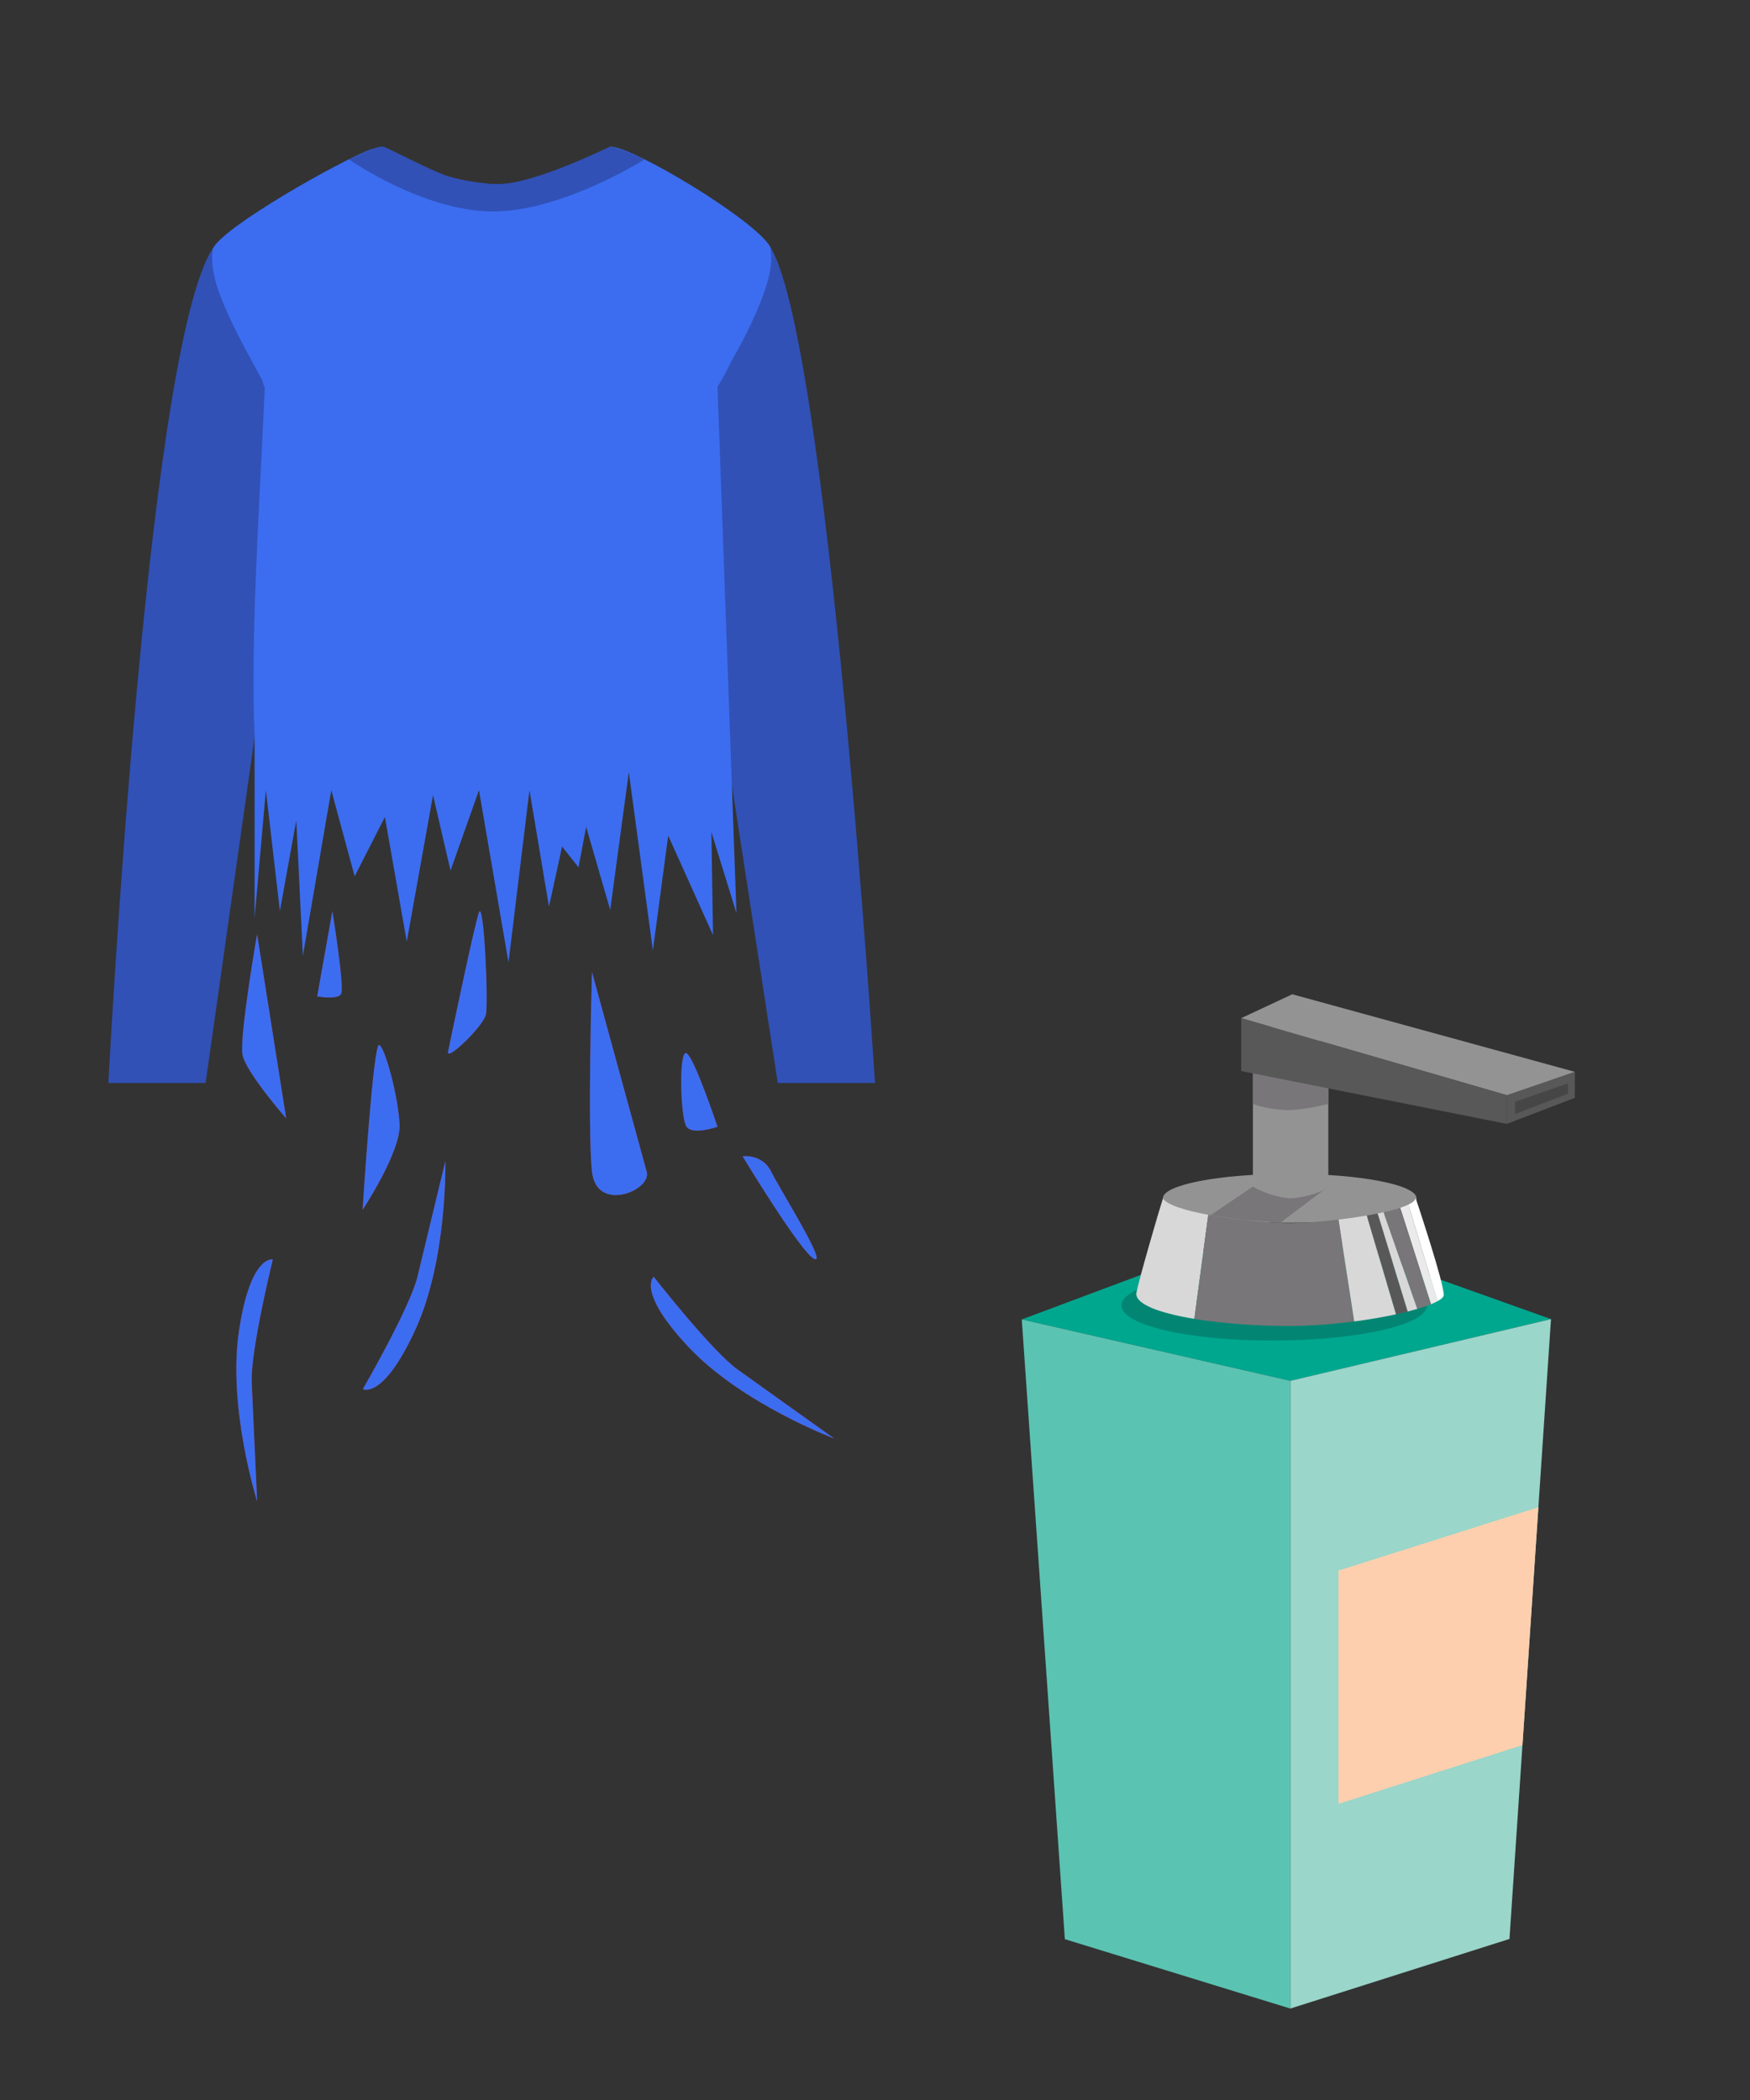 <?xml version="1.0" encoding="UTF-8" standalone="no"?><!DOCTYPE svg PUBLIC "-//W3C//DTD SVG 1.1//EN" "http://www.w3.org/Graphics/SVG/1.1/DTD/svg11.dtd"><svg width="100%" height="100%" viewBox="0 0 360 432" version="1.1" xmlns="http://www.w3.org/2000/svg" xmlns:xlink="http://www.w3.org/1999/xlink" xml:space="preserve" style="fill-rule:evenodd;clip-rule:evenodd;stroke-linejoin:round;stroke-miterlimit:1.414;"><rect x="0" y="0" width="360" height="432" fill="#333333" stroke="none"/><rect id="T.-.-Lund.-.-DescriptionSources" x="0" y="0" width="360" height="432" style="fill:none;"/><path d="M52.446,151.146l-10.149,71.645l-20.002,0c0.035,-0.278 8.135,-157.911 22.437,-172.922c-0.034,0.093 -0.898,5.714 0,8.554c1.304,4.332 10.023,21.023 10.14,21.239l-2.426,71.484Z" style="fill:#3151b7;"/><path d="M158.53,53.367l-0.379,-3.052c12.075,17.253 21.814,172.198 21.849,172.476l-20.001,0l-10.969,-71.186l-1.818,-72.108c0.728,-1.252 1.79,-3.419 2.908,-5.611c3.357,-6.354 8.084,-15.166 8.41,-20.519Z" style="fill:#3151b7;"/><path d="M43.774,51.383c0.017,-0.075 0.041,-0.144 0.062,-0.216c-0.027,0.073 -0.049,0.144 -0.061,0.211c-0.001,0.002 -0.001,0.003 -0.001,0.005Z" style="fill:#3b96d2;fill-rule:nonzero;"/><path d="M102.249,37.869c-0.486,0 -0.971,-0.016 -1.452,-0.041c0.461,0.018 0.941,0.033 1.452,0.041Z" style="fill:#63a8dc;fill-rule:nonzero;"/><g><path d="M74.633,285.778c0,0 9.716,-16.799 11.259,-23.198c1.544,-6.4 5.721,-23.72 5.721,-23.72c0,0 0.484,20.194 -6.166,34.685c-6.65,14.492 -10.814,12.233 -10.814,12.233l0,0Z" style="fill:#aa231f;fill-rule:nonzero;"/><path d="M58.871,230.064c0,0 -8.26,-9.41 -8.97,-13.06c-0.711,-3.65 2.988,-24.839 2.988,-24.839l5.982,37.899Z" style="fill:#aa231f;fill-rule:nonzero;"/><path d="M99.951,208.733c-0.568,2.432 -8.233,9.792 -7.778,7.612c0.454,-2.179 5.315,-25.618 6.336,-28.603c1.02,-2.986 2.008,18.559 1.442,20.991Z" style="fill:#aa231f;fill-rule:nonzero;"/><path d="M70.186,204.442c-0.714,1.325 -4.936,0.525 -4.936,0.525l3.126,-17.534c0,0 2.523,15.685 1.81,17.009Z" style="fill:#aa231f;fill-rule:nonzero;"/><path d="M82.203,231.345c0.255,5.647 -7.61,17.538 -7.61,17.538c0,0 2.177,-34.524 3.416,-33.932c1.239,0.592 3.94,10.748 4.194,16.394l0,0Z" style="fill:#aa231f;fill-rule:nonzero;"/><path d="M133.04,241.041c1.069,3.83 -10.315,8.572 -11.262,0c-0.947,-8.573 0,-41.098 0,-41.098c0,0 10.193,37.269 11.262,41.098Z" style="fill:#aa231f;fill-rule:nonzero;"/><path d="M147.6,231.791c0,0 -5.084,1.805 -6.369,0c-1.285,-1.803 -1.633,-16.046 0,-15.125c1.633,0.92 6.369,15.125 6.369,15.125Z" style="fill:#aa231f;fill-rule:nonzero;"/><path d="M167.509,258.984c-2.761,-1.274 -14.751,-21.118 -14.751,-21.118c0,0 4.041,-0.594 5.9,3.175c1.859,3.768 11.611,19.216 8.851,17.943Z" style="fill:#aa231f;fill-rule:nonzero;"/><path d="M134.473,262.636c0,0 11.944,15.296 17.3,19.121c5.358,3.828 19.855,14.183 19.855,14.183c0,0 -18.907,-7.108 -29.857,-18.698c-10.95,-11.589 -7.298,-14.606 -7.298,-14.606l0,0Z" style="fill:#aa231f;fill-rule:nonzero;"/><path d="M56.128,259.07c0,0 -4.646,18.843 -4.345,25.418c0.302,6.577 1.117,24.374 1.117,24.374c0,0 -6.094,-19.259 -3.747,-35.029c2.347,-15.77 6.975,-14.763 6.975,-14.763Z" style="fill:#aa231f;fill-rule:nonzero;"/></g><path d="M96.135,39.828c0.12,0.005 12.36,-1.131 19.495,-3.495c7.449,-2.467 9.805,-6.165 9.901,-6.167c4.643,-0.073 29.564,14.967 32.843,20.492c0.054,0.093 0.097,0.202 0.138,0.311c-0.046,-0.032 0.186,1.427 0.127,2.398c0.096,4.945 -4.453,14.561 -8.277,21.093c-0.977,2.086 -1.935,3.78 -2.762,5.121l3.904,108.283l-5.162,-16.7l0.34,21.211l-9.225,-20.477l-3.15,23.627l-4.95,-36.677l-3.826,28.351l-4.95,-17.101l-1.575,8.326l-3.376,-4.275l-2.699,12.375l-4.01,-23.964l-4.316,35.431l-1.806,-10.533l-4.269,-24.898l-5.85,16.539l-3.601,-15.526l-5.4,30.152l-4.5,-25.652l-6.22,12.203l-4.806,-17.716l-5.85,34.09l-1.35,-27.902l-3.375,18.676l-2.883,-24.864l-2.324,26.308l0,-37.697c-0.849,-20.599 1.031,-46.987 2.101,-71.446c-0.216,-0.402 -0.537,-1.549 -0.537,-1.549c-0.001,-0.001 -0.003,-0.004 -0.004,-0.005c-2.435,-4.484 -7.266,-12.878 -9.382,-19.569c-0.844,-2.805 -1.093,-5.489 -0.775,-7.218c0.017,-0.076 0.041,-0.145 0.061,-0.217c1.534,-4.181 26.308,-18.238 32.563,-20.469c1.332,-0.476 15.528,8.669 19.737,9.13Z" style="fill:#3c6df0;"/><path d="M158.253,50.498l-0.095,-0.127l-0.007,-0.056l0.102,0.183Z" style="fill:#9a1e1c;"/><path d="M43.791,51.321l-0.016,0.058l0,-0.001l0.016,-0.057Z" style="fill:#3b96d2;"/><g><path d="M74.633,285.778c0,0 9.716,-16.799 11.259,-23.198c1.544,-6.4 5.721,-23.72 5.721,-23.72c0,0 0.484,20.194 -6.166,34.685c-6.65,14.492 -10.814,12.233 -10.814,12.233l0,0Z" style="fill:#3c6df0;fill-rule:nonzero;"/><path d="M58.871,230.064c0,0 -8.26,-9.41 -8.97,-13.06c-0.711,-3.65 2.988,-24.839 2.988,-24.839l5.982,37.899Z" style="fill:#3c6df0;fill-rule:nonzero;"/><path d="M99.951,208.733c-0.568,2.432 -8.233,9.792 -7.778,7.612c0.454,-2.179 5.315,-25.618 6.336,-28.603c1.02,-2.986 2.008,18.559 1.442,20.991Z" style="fill:#3c6df0;fill-rule:nonzero;"/><path d="M70.186,204.442c-0.714,1.325 -4.936,0.525 -4.936,0.525l3.126,-17.534c0,0 2.523,15.685 1.81,17.009Z" style="fill:#3c6df0;fill-rule:nonzero;"/><path d="M82.203,231.345c0.255,5.647 -7.61,17.538 -7.61,17.538c0,0 2.177,-34.524 3.416,-33.932c1.239,0.592 3.94,10.748 4.194,16.394l0,0Z" style="fill:#3c6df0;fill-rule:nonzero;"/><path d="M133.04,241.041c1.069,3.83 -10.315,8.572 -11.262,0c-0.947,-8.573 0,-41.098 0,-41.098c0,0 10.193,37.269 11.262,41.098Z" style="fill:#3c6df0;fill-rule:nonzero;"/><path d="M147.6,231.791c0,0 -5.084,1.805 -6.369,0c-1.285,-1.803 -1.633,-16.046 0,-15.125c1.633,0.92 6.369,15.125 6.369,15.125Z" style="fill:#3c6df0;fill-rule:nonzero;"/><path d="M167.509,258.984c-2.761,-1.274 -14.751,-21.118 -14.751,-21.118c0,0 4.041,-0.594 5.9,3.175c1.859,3.768 11.611,19.216 8.851,17.943Z" style="fill:#3c6df0;fill-rule:nonzero;"/><path d="M134.473,262.636c0,0 11.944,15.296 17.3,19.121c5.358,3.828 19.855,14.183 19.855,14.183c0,0 -18.907,-7.108 -29.857,-18.698c-10.95,-11.589 -7.298,-14.606 -7.298,-14.606l0,0Z" style="fill:#3c6df0;fill-rule:nonzero;"/><path d="M56.128,259.07c0,0 -4.646,18.843 -4.345,25.418c0.302,6.577 1.117,24.374 1.117,24.374c0,0 -6.094,-19.259 -3.747,-35.029c2.347,-15.77 6.975,-14.763 6.975,-14.763Z" style="fill:#3c6df0;fill-rule:nonzero;"/></g><path d="M158.374,50.658l0.117,0.266l-0.213,-0.381l0.096,0.115Z" style="fill:#aa231f;"/><path d="M43.791,51.321l0.045,-0.154c-0.021,0.072 -0.045,0.141 -0.062,0.216l0.001,-0.004l0.016,-0.058Z" style="fill:#aa231f;"/><g><path d="M265.441,284.059l-55.249,-12.633l53.228,-19.911l55.641,19.843l-53.62,12.701Z" style="fill:#00a78f;fill-rule:nonzero;"/><path d="M310.521,398.869l-45.08,14.32l0,-129.13l53.62,-12.701l-8.54,127.511Z" style="fill:#9ad6ca;fill-rule:nonzero;"/><path d="M219.054,398.914l46.387,14.275l0,-129.13l-55.249,-12.633l8.862,127.488Z" style="fill:#5bc3b2;fill-rule:nonzero;"/><path d="M313.192,358.988l-37.844,12.084l0,-47.979l41.121,-13.04l-3.277,48.935Z" style="fill:#fdcfae;fill-rule:nonzero;"/><path d="M265.441,284.059l-55.249,-12.633l55.645,-18.82l53.224,18.752l-53.62,12.701Z" style="fill:none;"/><ellipse cx="265.31" cy="246.5" rx="26.086" ry="5.027" style="fill:#949394;"/><path d="M323.963,225.846l-13.988,5.355l0,-5.901l13.988,-4.809l0,5.355Z" style="fill:#595859;fill-rule:nonzero;"/><path d="M322.578,224.992l-10.916,4.176l0,-2.515l10.916,-3.796l0,2.135Z" style="fill:#474647;fill-rule:nonzero;"/><path d="M293.571,268.547c0,3.99 -14.283,7.224 -31.903,7.224c-17.62,0 -30.964,-3.234 -30.964,-7.224c0,-3.989 13.345,-7.223 30.964,-7.223c17.62,0 31.903,3.234 31.903,7.223Z" style="fill:#028673;fill-rule:nonzero;"/><path d="M239.224,246.557c-0.783,2.392 -4.954,16.725 -5.443,19.355c-0.434,2.331 4.685,4.204 11.912,5.401l2.872,-21.406c-4.613,-0.86 -8.444,-2.006 -9.341,-3.35Z" style="fill:#d8d8d8;fill-rule:nonzero;"/><path d="M265.376,251.614c-4.002,0 -11.023,-0.628 -16.812,-1.707l-2.872,21.406c5.677,0.94 12.655,1.463 19.268,1.463c4.534,0 9.248,-0.362 13.621,-0.931l-3.233,-20.957c-3.889,0.462 -7.611,0.726 -9.972,0.726Z" style="fill:#787678;fill-rule:nonzero;"/><path d="M281.162,250.05l6.01,20.322c0.847,-0.184 1.649,-0.375 2.412,-0.568l-6.181,-20.17c-0.724,0.145 -1.471,0.284 -2.241,0.416Z" style="fill:#595859;fill-rule:nonzero;"/><path d="M288.036,248.466l6.339,19.83c0.518,-0.21 0.961,-0.418 1.335,-0.623l-5.977,-19.873c-0.474,0.229 -1.043,0.452 -1.697,0.666Z" style="fill:#eaeaea;fill-rule:nonzero;"/><path d="M296.998,266.398c0,-2.62 -5.334,-18.607 -5.772,-19.93c-0.071,0.464 -0.614,0.909 -1.493,1.332l5.977,19.874c0.821,-0.45 1.288,-0.883 1.288,-1.276Z" style="fill:#fff;fill-rule:nonzero;"/><path d="M284.617,249.376l6.932,19.889c1.091,-0.321 2.031,-0.646 2.826,-0.969l-6.339,-19.83c-0.981,0.322 -2.14,0.626 -3.419,0.91Z" style="fill:#787678;fill-rule:nonzero;"/><path d="M283.404,249.633l6.18,20.17c0.696,-0.176 1.349,-0.356 1.966,-0.538l-6.932,-19.889c-0.396,0.088 -0.798,0.173 -1.214,0.257Z" style="fill:#d8d8d8;fill-rule:nonzero;"/><path d="M275.348,250.888l3.234,20.957c3.097,-0.404 6.02,-0.913 8.591,-1.473l-6.011,-20.322c-1.881,0.324 -3.867,0.606 -5.814,0.838Z" style="fill:#d8d8d8;fill-rule:nonzero;"/><path d="M263.42,251.515l-7.632,-0.545l-6.767,-0.978l8.715,-5.896l15.519,0l-9.835,7.419Z" style="fill:#787678;fill-rule:nonzero;"/><path d="M273.255,234.662c0,3.113 0,9.434 0,9.434c-0.655,1.093 -5.581,2.404 -7.76,2.404c-2.4,0 -6.292,-1.415 -7.759,-2.404c0,0 0,-6.557 0,-9.434l0,-13.37c0,-6.538 3.474,-11.839 7.759,-11.839c4.287,0 7.76,5.301 7.76,11.839l0,13.37Z" style="fill:#949394;fill-rule:nonzero;"/><path d="M309.975,225.3l-54.643,-15.847l10.505,-4.917l58.126,15.955l-13.988,4.809Z" style="fill:#949394;fill-rule:nonzero;"/><path d="M273.255,218.378l-15.519,0l0,8.725c0,0 2.502,0.994 6.391,1.229c3.515,0.213 9.128,-1.229 9.128,-1.229l0,-8.725l0,0Z" style="fill:#787678;fill-rule:nonzero;"/><path d="M309.975,231.201l-54.643,-10.874l0,-10.874l54.643,15.847l0,5.901Z" style="fill:#595859;fill-rule:nonzero;"/></g><path d="M71.779,32.769l4.619,-2.071c1.332,-0.476 2.005,-0.622 2.61,-0.479c0.4,0.019 9.798,4.961 12.991,5.978c2.319,0.702 4.589,1.17 8.798,1.631c0.245,0.01 1.099,0.019 1.922,0.026c0.062,-0.003 0.123,-0.006 0.184,-0.008c7.595,-0.24 22.439,-7.677 22.628,-7.68c0.964,-0.015 4.771,1.507 7.052,2.603c-0.973,0.677 -17.597,10.879 -31.438,10.73c-14.05,-0.151 -28.891,-10.35 -29.366,-10.73Z" style="fill:#3151b7;"/></svg>